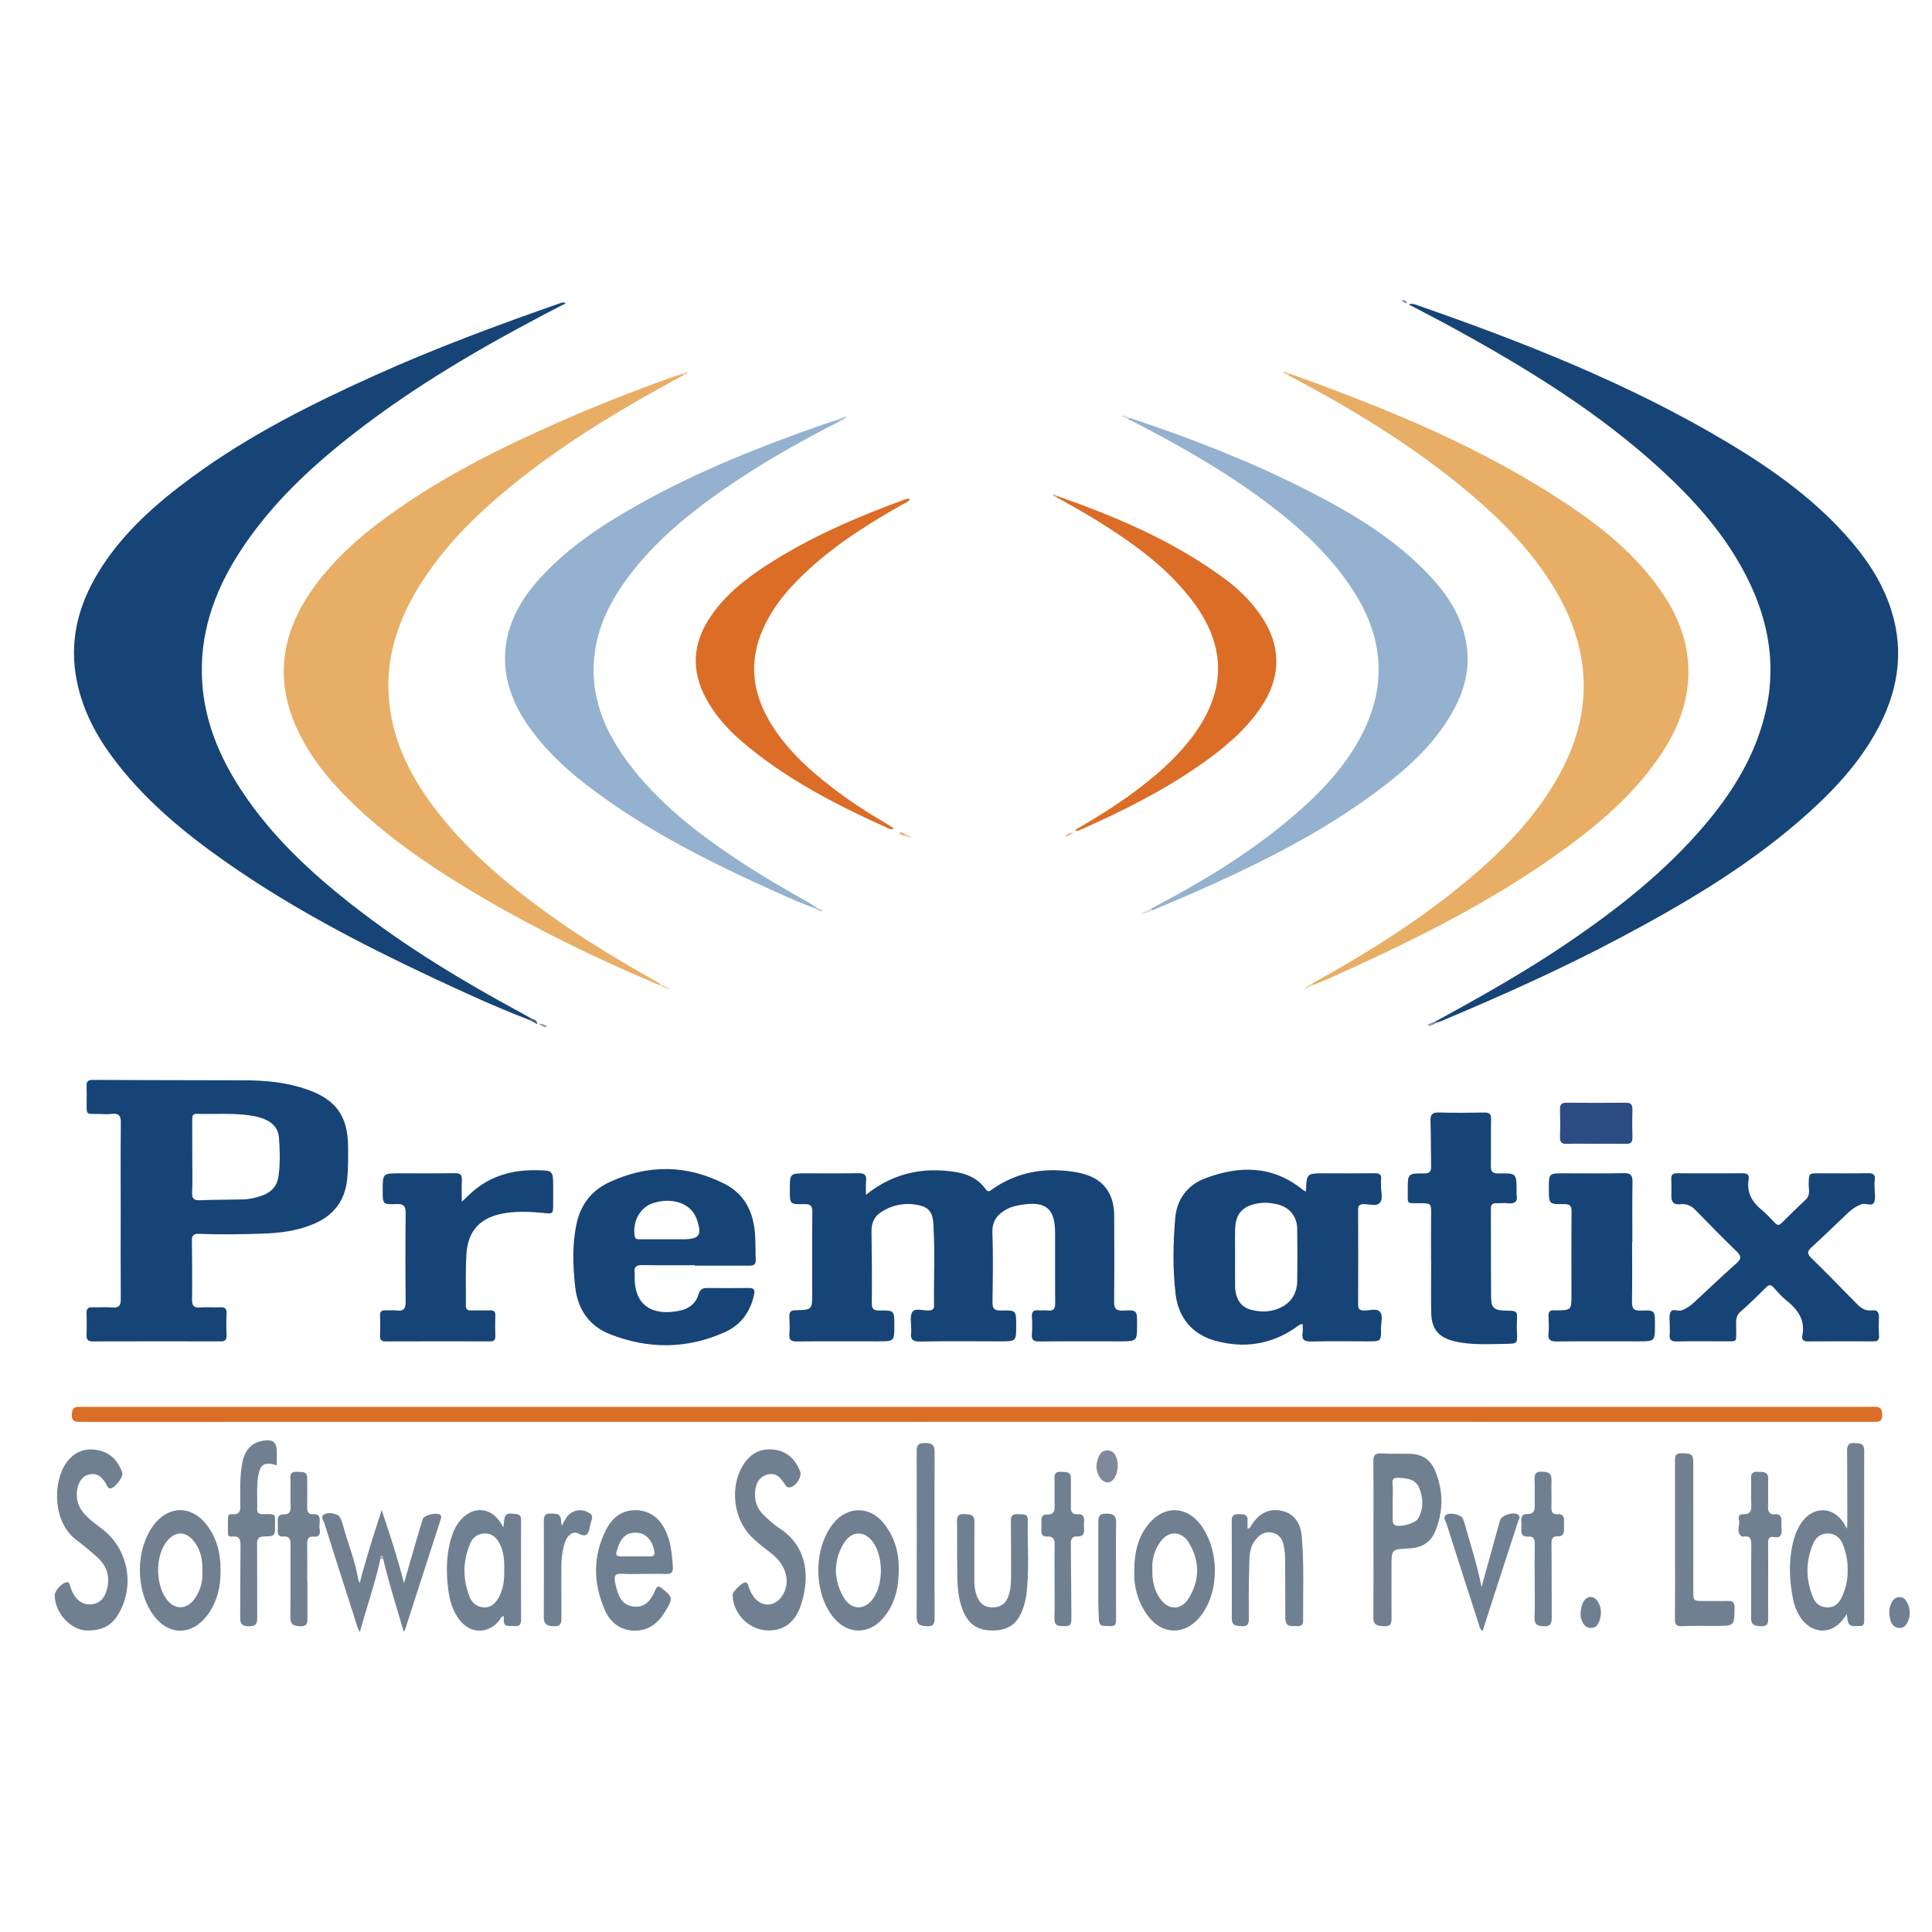 <?xml version="1.0" encoding="utf-8"?>
<!-- Generator: Adobe Illustrator 16.0.0, SVG Export Plug-In . SVG Version: 6.00 Build 0)  -->
<!DOCTYPE svg PUBLIC "-//W3C//DTD SVG 1.1//EN" "http://www.w3.org/Graphics/SVG/1.1/DTD/svg11.dtd">
<svg version="1.1" id="Layer_1" xmlns:x="http://ns.adobe.com/Extensibility/1.0/" xmlns:i="http://ns.adobe.com/AdobeIllustrator/10.0/" xmlns:graph="http://ns.adobe.com/Graphs/1.0/"
	 xmlns="http://www.w3.org/2000/svg" xmlns:xlink="http://www.w3.org/1999/xlink" x="0px" y="0px" width="512px" height="512px"
	 viewBox="0 0 512 512" enable-background="new 0 0 512 512" xml:space="preserve">
<g>
	<path fill-rule="evenodd" clip-rule="evenodd" fill="#174477" d="M140.273,270.279c-8.898-3.389-17.548-7.375-26.164-11.434
		c-18.724-8.798-37.033-18.367-54.042-30.263c-11.392-7.98-22.047-16.771-30.381-28.062c-4.806-6.511-8.335-13.612-9.619-21.691
		c-1.665-10.503,1.275-19.932,6.943-28.665c6.256-9.635,14.755-17.016,23.902-23.736c14.969-10.994,31.448-19.279,48.299-26.883
		c16.156-7.292,32.758-13.447,49.478-19.28c0.364-0.124,0.754-0.173,1.26,0.09c-2.204,1.153-4.408,2.287-6.612,3.447
		c-18.624,9.826-36.669,20.564-53.072,33.869c-10.232,8.302-19.537,17.482-26.736,28.617c-6.76,10.456-10.754,21.755-9.95,34.406
		c0.67,10.613,4.656,20.057,10.431,28.823c7.978,12.112,18.451,21.837,29.792,30.67c13.968,10.903,29.088,20.007,44.655,28.4
		c0.771,0.414,1.516,0.863,2.278,1.293C140.788,270.246,140.729,270.477,140.273,270.279z"/>
	<path fill-rule="evenodd" clip-rule="evenodd" fill="#174477" d="M380.524,270.635c11.55-6.313,23.023-12.75,33.952-20.107
		c13.819-9.313,26.875-19.494,37.671-32.328c7.522-8.947,13.422-18.789,15.931-30.372c2.851-13.172,0.075-25.426-6.304-37.067
		c-5.559-10.156-13.19-18.606-21.646-26.361c-16.265-14.92-34.872-26.412-54.102-36.984c-4.159-2.293-8.386-4.457-12.701-6.743
		c0.738-0.282,1.31-0.116,1.924,0.091c28.489,9.908,56.501,20.912,82.499,36.444c11.283,6.744,21.98,14.283,30.91,24.06
		c5.476,6.014,10.066,12.585,12.554,20.432c3.636,11.499,1.597,22.27-4.194,32.558c-5.194,9.213-12.461,16.637-20.381,23.47
		c-14.282,12.329-30.421,21.832-46.991,30.647c-15.467,8.236-31.448,15.394-47.596,22.179c-0.489,0.207-1.011,0.322-1.525,0.49
		c-0.099-0.094-0.14-0.184-0.107-0.275C380.45,270.676,380.482,270.635,380.524,270.635z"/>
	<path fill-rule="evenodd" clip-rule="evenodd" fill="#E8AE65" d="M174.622,261.033c-19.437-8.26-38.341-17.564-56.187-28.915
		c-9.446-6.014-18.394-12.643-26.33-20.555c-5.252-5.245-9.868-11.01-13.089-17.754c-6.512-13.637-4.433-26.329,4.242-38.292
		c6.909-9.512,16.023-16.586,25.682-22.999c13.952-9.246,29.022-16.321,44.349-22.899c8.394-3.596,16.943-6.828,25.534-9.917
		c0.754-0.273,1.534-0.457,2.312-0.68c0.116,0.107,0.141,0.207,0.092,0.298c-0.059,0.083-0.101,0.123-0.142,0.123
		c-14.083,7.623-27.885,15.684-40.62,25.444c-11.15,8.541-21.483,17.903-29.047,29.932c-5.674,9.022-9.08,18.74-8.417,29.535
		c0.688,11.26,5.477,20.937,12.146,29.785c8.219,10.902,18.532,19.601,29.485,27.572c9.362,6.818,19.279,12.758,29.362,18.441
		c0.396,0.215,0.745,0.531,1.126,0.797C174.97,261.1,174.813,261.131,174.622,261.033z"/>
	<path fill-rule="evenodd" clip-rule="evenodd" fill="#E8AE65" d="M347.85,260.561c15.336-8.458,30.099-17.77,43.371-29.261
		c8.484-7.34,16.072-15.484,21.641-25.327c9.676-17.101,8.938-33.96-1.26-50.58c-5.799-9.453-13.43-17.281-21.822-24.4
		c-14.789-12.542-31.266-22.535-48.376-31.531c-0.123-0.373-0.016-0.548,0.399-0.432c26.172,9.379,51.829,19.868,74.985,35.593
		c9.627,6.527,18.359,14.058,24.704,24c4.087,6.405,6.264,13.396,5.916,20.995c-0.381,8.559-3.977,15.956-8.938,22.741
		c-7.432,10.19-17.126,17.977-27.35,25.129c-18.424,12.881-38.532,22.69-58.978,31.837c-1.293,0.582-2.595,1.111-3.895,1.656
		C347.834,261.107,347.743,260.934,347.85,260.561z"/>
	<path fill-rule="evenodd" clip-rule="evenodd" fill="#174477" d="M229.483,316.633c6.363-5.078,13.232-6.961,20.729-6.395
		c4.192,0.314,8.319,1.117,11.003,4.928c0.694,0.979,1.259,0.34,1.839-0.066c5.585-3.869,11.78-5.393,18.508-4.889
		c2.354,0.176,4.69,0.49,6.909,1.318c4.434,1.664,6.786,5.311,6.802,10.604c0.033,7.6,0.059,15.195-0.024,22.801
		c-0.018,1.822,0.474,2.469,2.386,2.379c3.713-0.176,3.713-0.068,3.704,3.652c-0.009,4.508-0.009,4.508-4.557,4.508
		c-7.133,0-14.259-0.043-21.383,0.033c-1.525,0.016-2.047-0.432-1.939-1.939c0.116-1.541,0.107-3.1,0.009-4.631
		c-0.092-1.375,0.473-1.807,1.757-1.684c0.802,0.076,1.623-0.072,2.411,0.035c1.688,0.223,2.021-0.555,2.004-2.08
		c-0.065-6.188,0-12.377-0.033-18.566c-0.032-6.346-2.41-8.334-8.698-7.383c-1.343,0.199-2.669,0.449-3.87,1.07
		c-2.551,1.316-4.143,3.09-4.035,6.313c0.199,6.115,0.116,12.236,0.018,18.359c-0.024,1.75,0.447,2.359,2.271,2.305
		c4.009-0.125,4.009-0.035,4.009,3.984c0,4.184,0,4.184-4.274,4.184c-7.059,0-14.117-0.084-21.185,0.049
		c-2.004,0.033-2.675-0.621-2.36-2.502c0.024-0.199-0.009-0.404,0-0.605c0.049-1.607-0.464-3.586,0.298-4.721
		c0.778-1.17,2.874-0.316,4.39-0.406c0.92-0.051,1.376-0.332,1.359-1.285c-0.093-7.266,0.282-14.531-0.191-21.787
		c-0.207-3.307-1.483-4.5-4.73-4.99c-3.248-0.486-6.271,0.176-9.047,1.949c-1.889,1.199-2.618,2.932-2.601,5.119
		c0.066,6.322,0.149,12.643,0.075,18.955c-0.026,1.65,0.456,2.072,2.029,2.047c3.944-0.059,3.953,0.01,3.944,3.943
		c0,4.234,0,4.234-4.316,4.234c-7.2,0-14.39-0.043-21.59,0.023c-1.517,0.018-2.029-0.447-1.915-1.963
		c0.134-1.533,0.068-3.082,0-4.623c-0.048-1.168,0.307-1.648,1.584-1.674c4.474-0.107,4.474-0.148,4.474-4.555
		c0-7.135-0.042-14.268,0.033-21.393c0.016-1.615-0.357-2.236-2.105-2.188c-3.869,0.109-3.869,0.018-3.86-3.803
		c0.009-4.357,0.009-4.357,4.399-4.357c4.573,0,9.146,0.051,13.721-0.033c1.549-0.023,2.27,0.373,2.088,2.029
		C229.394,313.988,229.483,315.068,229.483,316.633z"/>
	<path fill-rule="evenodd" clip-rule="evenodd" fill="#94B1CF" d="M299.393,110.763c15.947,5.27,31.582,11.35,46.586,18.939
		c12.145,6.146,23.793,13.065,33.18,23.164c5.285,5.683,9.13,12.146,9.719,20.083c0.438,5.865-1.344,11.258-4.268,16.295
		c-4.996,8.617-12.318,15.004-20.182,20.821c-13.57,10.04-28.491,17.704-43.818,24.621c-5.012,2.263-10.099,4.367-15.154,6.547
		c-0.396,0.082-0.513-0.068-0.38-0.449c12.65-6.611,24.854-13.918,35.882-23.04c7.646-6.32,14.641-13.289,19.445-22.112
		c7.257-13.348,6.396-26.413-1.748-39.063c-6.125-9.52-14.392-16.992-23.381-23.685c-11.019-8.219-22.949-14.956-35.136-21.26
		c-0.349-0.182-0.739-0.298-1.111-0.446C298.887,110.812,298.986,110.647,299.393,110.763z"/>
	<path fill-rule="evenodd" clip-rule="evenodd" fill="#94B1CF" d="M222.674,111.559c-10.653,5.452-21.067,11.291-30.885,18.144
		c-10.25,7.14-19.776,15.062-26.917,25.458c-4.45,6.479-7.349,13.563-7.548,21.533c-0.256,9.578,3.479,17.795,9.047,25.285
		c8.01,10.771,18.459,18.84,29.527,26.172c5.998,3.968,12.228,7.548,18.477,11.084c0.811,0.464,1.573,1.012,2.36,1.516
		c-0.158,0.2-0.339,0.208-0.521,0.042c-5.311-1.913-10.405-4.333-15.526-6.669c-13.762-6.305-27.182-13.238-39.601-21.955
		c-8.055-5.658-15.618-11.864-21.277-20.073c-8.731-12.685-7.829-26.032,2.254-37.68c7.572-8.74,16.983-15.004,26.909-20.587
		c15.674-8.816,32.32-15.46,49.278-21.367c1.325-0.456,2.668-0.87,4.01-1.301C222.691,110.986,222.757,111.193,222.674,111.559z"/>
	<path fill-rule="evenodd" clip-rule="evenodd" fill="#DB6D27" d="M258.813,376.797c-79.037,0-158.083,0-237.129,0.018
		c-1.516,0-2.807,0.107-2.643-2.098c0.107-1.391,0.613-1.963,1.948-1.896c0.546,0.033,1.076,0.008,1.624,0.008
		c157.544,0,315.097,0,472.65,0c0.331,0,0.67,0.01,1.001-0.008c1.492-0.074,2.544,0.051,2.535,2.105
		c0,2.039-1.103,1.881-2.442,1.881c-39.288-0.01-78.573-0.01-117.861-0.01C172.617,376.797,466.654,376.797,258.813,376.797z"/>
	<path fill-rule="evenodd" clip-rule="evenodd" fill="#174477" d="M453.24,310.941c2.826,0,5.643,0.023,8.469-0.018
		c1.233-0.016,1.937,0.25,1.697,1.707c-0.547,3.33,0.844,5.832,3.355,7.912c1.292,1.068,2.452,2.305,3.596,3.521
		c0.663,0.705,1.135,0.705,1.814,0.025c2.088-2.098,4.217-4.152,6.371-6.182c1.366-1.283,0.721-2.908,0.779-4.383
		c0.107-2.584,0.033-2.584,2.643-2.584c4.367,0,8.74,0.041,13.107-0.033c1.44-0.023,1.963,0.465,1.748,1.871
		c-0.101,0.656-0.042,1.344-0.042,2.014c-0.009,1.277,0.364,2.719-0.108,3.787c-0.563,1.283-2.162,0.158-3.271,0.547
		c-1.367,0.479-2.526,1.219-3.563,2.205c-3.266,3.098-6.497,6.236-9.819,9.277c-1.101,1.01-1.143,1.648-0.048,2.727
		c4.126,4.051,8.178,8.176,12.211,12.311c1.102,1.135,2.295,1.814,3.92,1.623c1.425-0.174,1.896,0.531,1.838,1.898
		c-0.074,1.605-0.074,3.223,0.033,4.828c0.074,1.234-0.488,1.494-1.549,1.484c-5.782-0.023-11.566-0.033-17.35,0.01
		c-1.191,0.006-1.656-0.516-1.441-1.568c0.854-4.225-1.299-6.975-4.357-9.404c-1.201-0.951-2.195-2.168-3.246-3.303
		c-0.663-0.721-1.178-0.871-1.965-0.074c-2.236,2.229-4.491,4.447-6.859,6.527c-1.498,1.316-1.043,2.934-1.085,4.49
		c-0.101,3.754,0.555,3.281-3.323,3.305c-4.168,0.027-8.335-0.049-12.502,0.033c-1.439,0.035-1.938-0.488-1.806-1.863
		c0.074-0.805,0-1.617,0.018-2.418c0.015-1.145-0.249-2.404,0.157-3.389c0.504-1.219,1.912-0.232,2.899-0.539
		c1.391-0.449,2.484-1.301,3.529-2.262c3.694-3.422,7.331-6.912,11.102-10.248c1.384-1.227,1.251-1.957,0-3.166
		c-3.72-3.596-7.333-7.297-10.943-11.002c-1.136-1.16-2.429-1.641-3.995-1.467c-1.632,0.184-2.361-0.531-2.32-2.17
		c0.043-1.541,0.01-3.082-0.033-4.613c-0.031-1.203,0.632-1.451,1.666-1.436C447.459,310.965,450.351,310.941,453.24,310.941z"/>
	<path fill-rule="evenodd" clip-rule="evenodd" fill="#174477" d="M379.25,334.553c0-4.301-0.043-8.592,0.008-12.883
		c0.033-2.676-0.025-2.783-2.768-2.816c-3.935-0.043-3.389,0.547-3.413-3.414c-0.033-4.441-0.009-4.508,4.357-4.465
		c1.5,0.018,1.849-0.588,1.823-1.898c-0.074-4.033-0.033-8.061-0.158-12.088c-0.049-1.689,0.547-2.211,2.221-2.168
		c4.027,0.115,8.062,0.082,12.096,0.014c1.334-0.023,1.749,0.432,1.731,1.74c-0.065,4.102,0.018,8.203-0.051,12.297
		c-0.032,1.506,0.316,2.154,2.022,2.111c4.797-0.125,4.797-0.051,4.797,4.822c0,0.266-0.041,0.537,0.009,0.803
		c0.366,1.965-0.604,2.461-2.36,2.27c-0.994-0.107-2.013,0.01-3.025-0.023c-1.019-0.033-1.434,0.396-1.434,1.432
		c0.033,7.871-0.023,15.734,0.06,23.598c0.032,2.807,0.853,3.379,4.01,3.445c2.974,0.064,2.966,0.064,2.815,3.092
		c-0.033,0.803-0.033,1.613,0.009,2.418c0.158,3.223,0.167,3.256-2.991,3.297c-4.563,0.049-9.145,0.389-13.644-0.705
		c-4.067-0.986-5.974-3.197-6.073-7.373c-0.099-4.498-0.018-9.004-0.018-13.504C379.268,334.553,379.258,334.553,379.25,334.553z"/>
	<path fill-rule="evenodd" clip-rule="evenodd" fill="#174477" d="M122.379,318.457c1.466-1.336,2.577-2.488,3.828-3.457
		c4.656-3.611,10.015-4.971,15.839-4.879c4.549,0.059,4.549,0.008,4.549,4.623c0,1.482,0,2.957,0,4.439
		c-0.009,2.479-0.009,2.535-2.577,2.271c-3.346-0.348-6.676-0.496-10.042,0.016c-6.511,0.994-10,4.475-10.381,11.012
		c-0.265,4.49-0.09,8.998-0.14,13.496c-0.009,0.959,0.398,1.316,1.334,1.301c1.683-0.043,3.363,0.033,5.046-0.027
		c1.019-0.041,1.466,0.301,1.433,1.369c-0.059,1.814-0.041,3.637,0,5.441c0.025,1.045-0.381,1.428-1.417,1.418
		c-9.211-0.023-18.425-0.023-27.638,0.01c-1.126,0-1.549-0.391-1.499-1.525c0.066-1.748,0.075-3.498-0.009-5.246
		c-0.05-1.184,0.465-1.539,1.558-1.467c0.945,0.061,1.904-0.088,2.825,0.035c2.021,0.281,2.444-0.621,2.418-2.494
		c-0.09-7.73-0.09-15.461,0-23.189c0.026-1.896-0.43-2.592-2.443-2.51c-3.646,0.156-3.661,0.041-3.646-3.621
		c0-4.531,0-4.531,4.632-4.531c4.838,0,9.685,0.041,14.522-0.033c1.441-0.023,1.889,0.488,1.823,1.865
		C122.311,314.555,122.379,316.352,122.379,318.457z"/>
	<path fill-rule="evenodd" clip-rule="evenodd" fill="#DB6D27" d="M280.022,131.392c15.749,5.543,31.068,11.997,44.604,22.038
		c3.473,2.568,6.553,5.567,9.089,9.097c5.966,8.284,6.022,16.851,0.224,25.252c-4.209,6.08-9.81,10.67-15.783,14.854
		c-9.949,6.968-20.744,12.368-31.822,17.257c-0.438,0.2-0.836,0.456-1.457,0.1c5.252-3.1,10.414-6.213,15.27-9.792
		c5.856-4.341,11.383-9.023,15.791-14.897c9.246-12.319,9.154-24.382-0.324-36.569c-6.793-8.757-15.684-15.028-24.954-20.811
		c-3.471-2.171-7.092-4.101-10.646-6.139c-0.107-0.091-0.141-0.175-0.1-0.265C279.947,131.425,279.98,131.392,280.022,131.392z"/>
	<path fill-rule="evenodd" clip-rule="evenodd" fill="#DB6D27" d="M236.891,219.508c-0.547,0.349-0.861,0.299-1.185,0.15
		c-13.944-6.271-27.497-13.189-39.195-23.238c-3.843-3.306-7.183-7.068-9.56-11.599c-3.738-7.116-3.38-14.084,0.96-20.812
		c3.861-5.989,9.296-10.356,15.204-14.192c11.391-7.389,23.753-12.726,36.452-17.374c0.316-0.116,0.631-0.238,0.953-0.289
		c0.182-0.033,0.381,0.065,0.629,0.125c-0.479,0.869-1.391,1.067-2.121,1.48c-10.075,5.717-19.792,11.931-27.952,20.298
		c-3.249,3.331-6.082,6.985-8.186,11.17c-4.325,8.598-3.985,17.048,0.745,25.401c4.209,7.406,10.322,13.005,16.959,18.135
		c4.524,3.496,9.32,6.586,14.259,9.479C235.515,218.63,236.153,219.044,236.891,219.508z"/>
	<path fill-rule="evenodd" clip-rule="evenodd" fill="#174477" d="M432.529,329.143c0,5.246,0.049,10.48-0.033,15.717
		c-0.025,1.732,0.298,2.543,2.304,2.461c3.776-0.166,3.786-0.033,3.786,3.77c-0.01,4.383-0.01,4.383-4.475,4.383
		c-7.191,0-14.373-0.051-21.565,0.033c-1.623,0.016-2.344-0.373-2.179-2.113c0.142-1.531,0.083-3.09,0.008-4.633
		c-0.05-1.158,0.423-1.605,1.534-1.498c0.132,0.018,0.271,0.008,0.405,0.008c4.134-0.066,4.134-0.066,4.134-4.117
		c0-7.324-0.04-14.648,0.033-21.971c0.016-1.559-0.356-2.113-2.005-2.08c-4.009,0.076-4.009-0.008-4.018-4.127
		c0-4.033,0-4.033,3.976-4.033c5.312,0,10.621,0.066,15.923-0.041c1.816-0.033,2.306,0.588,2.272,2.328
		c-0.092,5.303-0.035,10.611-0.035,15.914C432.57,329.143,432.547,329.143,432.529,329.143z"/>
	<path fill-rule="evenodd" clip-rule="evenodd" fill="#708091" d="M23.06,432.1c-4.06-0.01-8.499-4.418-8.55-9.289
		c-0.017-1.309,1.939-3.387,3.223-3.496c0.729-0.057,0.67,0.498,0.811,0.912c0.366,1.078,0.754,2.162,1.483,3.064
		c1.144,1.408,2.619,2.08,4.433,1.85c1.865-0.232,2.975-1.418,3.604-3.115c1.326-3.629,0.513-6.918-2.437-9.479
		c-1.665-1.459-3.33-2.941-5.127-4.227c-6.687-4.797-6.505-15.617-2.949-20.629c1.979-2.783,4.647-3.977,8.028-3.447
		c3.554,0.564,5.707,2.777,6.842,6.082c0.373,1.07-2.18,4.266-3.28,4.125c-0.613-0.072-0.763-0.711-1.012-1.166
		c-0.959-1.691-2.187-2.967-4.325-2.576c-1.856,0.338-3.065,1.938-3.379,4.266c-0.34,2.418,0.381,4.506,2.004,6.297
		c1.358,1.506,3,2.674,4.606,3.893c7.033,5.336,8.848,15.277,4.191,22.834C29.539,430.723,27.11,432.156,23.06,432.1z"/>
	<path fill-rule="evenodd" clip-rule="evenodd" fill="#708091" d="M200.09,395.811c-0.067,2.395,0.736,4.15,2.169,5.559
		c1.343,1.311,2.734,2.627,4.301,3.637c7.671,4.963,8.085,13.391,5.609,20.59c-1.293,3.736-3.828,6.328-8.103,6.486
		c-5.221,0.199-9.794-4.176-9.91-9.396c-0.016-0.893,2.552-3.438,3.422-3.346c0.207,0.023,0.438,0.256,0.572,0.457
		c0.149,0.205,0.19,0.496,0.274,0.744c1.076,3.33,3.405,5.137,5.898,4.574c2.693-0.605,4.597-4.02,4.067-7.225
		c-0.463-2.842-2.154-4.855-4.356-6.529c-1.707-1.301-3.407-2.617-4.93-4.143c-4.715-4.738-5.725-13.049-2.263-18.807
		c1.823-3.039,4.507-4.631,8.054-4.275c3.545,0.35,5.848,2.502,7.132,5.75c0.604,1.533-1.234,4.234-2.858,4.291
		c-0.655,0.025-0.929-0.463-1.227-0.91c-1.109-1.723-2.386-3.174-4.739-2.451C201.167,391.438,200.097,393.301,200.09,395.811z"/>
	<path fill-rule="evenodd" clip-rule="evenodd" fill="#708091" d="M100.821,413.15c-1.441,6.463-3.613,12.717-5.451,19.322
		c-0.887-1.459-1.126-2.859-1.549-4.186c-2.66-8.234-5.311-16.471-7.896-24.73c-0.206-0.68-1.144-1.582,0.05-2.27
		c1.076-0.611,3.53-0.199,4.06,0.738c0.388,0.688,0.662,1.465,0.877,2.236c1.31,4.787,3.216,9.402,4.027,14.326
		c0.033,0.246,0.199,0.471,0.398,0.916c1.672-6.469,3.637-12.615,5.815-19.326c2.22,6.619,4.209,12.684,5.916,19.377
		c1.102-3.818,2.037-7.148,3.015-10.471c0.631-2.195,1.284-4.383,1.972-6.553c0.357-1.096,4.003-1.85,4.707-0.996
		c0.281,0.35,0.14,0.764,0.015,1.152c-3.146,9.76-6.313,19.527-9.468,29.295c-0.042,0.117-0.175,0.199-0.339,0.381
		c-1.856-6.428-3.902-12.734-5.412-19.195C101.319,412.811,101.069,412.811,100.821,413.15z"/>
	<path fill-rule="evenodd" clip-rule="evenodd" fill="#708093" d="M330.608,405.098c0.796-0.074,0.846-0.629,1.078-0.984
		c2.047-3.174,4.764-4.451,7.987-3.73c2.973,0.656,4.938,2.869,5.276,6.572c0.694,7.512,0.34,15.053,0.389,22.582
		c0.009,1.037-0.546,1.477-1.522,1.395c-1.186-0.117-2.726,0.463-3.107-1.385c-0.134-0.646-0.082-1.334-0.082-2.006
		c-0.027-5.045-0.027-10.09-0.076-15.135c-0.008-0.871-0.182-1.732-0.314-2.594c-0.307-1.889-1.228-3.299-3.206-3.672
		c-2.063-0.396-3.473,0.723-4.581,2.279c-1.459,2.055-1.316,4.49-1.395,6.811c-0.147,4.566-0.123,9.146-0.107,13.719
		c0,1.262-0.205,2.104-1.738,2.006c-1.375-0.092-2.775,0.051-2.768-1.996c0.018-8.684,0.018-17.357-0.024-26.031
		c0-1.6,0.928-1.674,2.112-1.666c1.177,0.018,2.195,0.092,2.088,1.689C330.576,403.658,330.608,404.361,330.608,405.098z"/>
	<path fill-rule="evenodd" clip-rule="evenodd" fill="#708091" d="M253.635,412.521c0-3.637,0.057-6.463-0.026-9.287
		c-0.04-1.457,0.416-2.07,1.948-1.988c1.425,0.082,2.701,0,2.675,2.039c-0.056,5.168,0,10.346-0.023,15.516
		c-0.009,1.426,0.157,2.818,0.655,4.16c0.77,2.055,2.153,3.049,4.257,3.023c2.088-0.025,3.489-1.068,4.177-3.148
		c0.646-1.938,0.654-3.959,0.646-5.975c0-4.631,0-9.27-0.05-13.9c-0.016-1.375,0.637-1.781,1.863-1.682
		c1.137,0.09,2.661-0.34,2.619,1.582c-0.134,6.643,0.464,13.297-0.405,19.926c-0.133,0.986-0.381,1.973-0.68,2.932
		c-1.342,4.398-3.878,6.363-8.161,6.381c-4.349,0.016-6.834-1.865-8.284-6.215C253.295,421.244,253.809,416.449,253.635,412.521z"/>
	<path fill-rule="evenodd" clip-rule="evenodd" fill="#708091" d="M443.896,408.072c0-6.861,0.018-13.719-0.01-20.578
		c0-1.283-0.124-2.42,1.766-2.379c2.677,0.066,3.072,0.273,3.081,2.51c0.018,11.301,0.009,22.594,0.009,33.893
		c0,2.76,0,2.76,2.824,2.77c2.156,0,4.311,0.031,6.465-0.01c1.217-0.033,1.623,0.449,1.623,1.674c0,4.938,0.033,4.93-4.93,4.938
		c-2.957,0-5.924-0.064-8.875,0.059c-1.498,0.059-1.996-0.35-1.979-1.898C443.938,422.057,443.896,415.066,443.896,408.072z"/>
	<path fill-rule="evenodd" clip-rule="evenodd" fill="#708091" d="M73.348,388.322c-3.28-1.027-4.391-0.291-4.93,2.891
		c-0.479,2.883-0.156,5.775-0.271,8.666c-0.051,1.443,0.951,1.416,1.913,1.393c3.247-0.084,2.809,0.057,2.824,2.842
		c0.017,2.939,0,3.006-2.965,3.074c-1.466,0.031-1.79,0.678-1.79,1.996c0.05,6.32,0.009,12.65,0.033,18.971
		c0.009,1.549,0.199,2.818-2.187,2.826c-2.437,0-2.336-1.293-2.32-2.941c0.041-6.115,0.017-12.238,0.083-18.359
		c0.018-1.566-0.182-2.693-2.13-2.477c-0.539,0.057-1.168,0.016-1.185-0.746c-0.033-1.475-0.066-2.949,0.026-4.424
		c0.042-0.846,0.837-0.762,1.416-0.746c1.4,0.035,1.823-0.629,1.823-1.988c0-3.553-0.173-7.115,0.348-10.67
		c0.613-4.143,2.296-6.248,5.701-6.828c2.601-0.445,3.602,0.373,3.611,2.959C73.348,385.895,73.348,387.039,73.348,388.322z"/>
	<path fill-rule="evenodd" clip-rule="evenodd" fill="#708093" d="M247.662,407.07c0,7.199-0.017,14.4,0.016,21.598
		c0.009,1.361-0.083,2.371-1.889,2.305c-1.656-0.068-2.883-0.232-2.866-2.363c0.033-14.738,0.033-29.467,0-44.199
		c-0.009-1.664,0.763-2.004,2.237-1.994c1.639,0,2.535,0.422,2.518,2.252C247.645,392.133,247.662,399.605,247.662,407.07z"/>
	<path fill-rule="evenodd" clip-rule="evenodd" fill="#708093" d="M392.621,420.574c1.74-6.279,3.313-11.963,4.896-17.646
		c0.389-1.4,3.704-2.428,4.847-1.475c0.712,0.596,0.09,1.26-0.091,1.832c-2.336,7.273-4.713,14.539-7.076,21.813
		c-0.762,2.354-1.508,4.713-2.26,7.1c-0.789-0.363-0.83-1.109-1.021-1.707c-2.875-8.855-5.732-17.729-8.55-26.609
		c-0.256-0.795-1.144-1.758-0.009-2.502c0.947-0.623,3.738,0.031,4.227,0.92c0.289,0.521,0.465,1.117,0.621,1.689
		C389.705,409.324,391.444,414.584,392.621,420.574z"/>
	<path fill-rule="evenodd" clip-rule="evenodd" fill="#708091" d="M468.576,419.09c0,3.223-0.024,6.455,0.009,9.688
		c0.023,1.291-0.099,2.252-1.79,2.188c-1.541-0.061-2.768-0.125-2.741-2.223c0.073-6.396-0.018-12.783,0.057-19.17
		c0.025-1.633-0.199-2.691-2.145-2.369c-0.134,0.025-0.308,0.031-0.399-0.033c-1.689-1.229-0.307-2.975-0.728-4.434
		c-0.232-0.777,0.05-1.498,1.109-1.449c1.781,0.082,2.271-0.811,2.162-2.494c-0.131-2.279,0.032-4.58-0.048-6.859
		c-0.06-1.367,0.33-1.988,1.797-1.898c1.366,0.092,2.791-0.182,2.726,1.939c-0.067,2.354,0.05,4.707-0.033,7.059
		c-0.042,1.434,0.198,2.395,1.931,2.262c1.218-0.1,1.647,0.623,1.614,1.766c-0.016,0.803,0.018,1.605,0.051,2.418
		c0.057,1.309-0.415,2.154-1.881,1.863c-1.449-0.289-1.724,0.398-1.706,1.658C468.608,412.355,468.576,415.729,468.576,419.09z"/>
	<path fill-rule="evenodd" clip-rule="evenodd" fill="#708093" d="M406.705,418.9c0-3.23-0.041-6.453,0.018-9.684
		c0.033-1.293-0.265-2.113-1.748-1.998c-1.451,0.109-1.906-0.654-1.799-1.98c0.059-0.66,0.066-1.34,0-2.014
		c-0.125-1.275,0.191-2.061,1.698-2.004c1.491,0.059,1.889-0.861,1.849-2.229c-0.067-2.287,0.058-4.572-0.041-6.859
		c-0.068-1.508,0.288-2.18,1.979-2.121c1.615,0.059,2.568,0.365,2.502,2.236c-0.082,2.344,0.059,4.707-0.016,7.051
		c-0.043,1.301,0.197,2.121,1.715,1.988c1.234-0.107,1.673,0.572,1.624,1.715c-0.035,0.738-0.026,1.482-0.009,2.221
		c0.025,1.168-0.314,1.98-1.691,1.922c-1.299-0.051-1.63,0.588-1.623,1.881c0.074,6.52,0.018,13.041,0.059,19.561
		c0.008,1.467-0.175,2.443-2.037,2.395c-1.707-0.049-2.604-0.422-2.52-2.402C406.813,425.355,406.705,422.123,406.705,418.9z"/>
	<path fill-rule="evenodd" clip-rule="evenodd" fill="#708091" d="M81.477,419.191c0,3.082-0.009,6.172,0,9.262
		c0.007,1.311,0.173,2.576-1.864,2.527c-1.781-0.043-2.702-0.457-2.668-2.504c0.1-6.313,0-12.625,0.067-18.938
		c0.016-1.516-0.216-2.51-2.039-2.346c-1.043,0.092-1.407-0.531-1.374-1.508c0.033-0.869,0.048-1.748,0-2.617
		c-0.059-1.178,0.414-1.764,1.624-1.74c1.358,0.033,1.838-0.629,1.79-1.996c-0.1-2.553,0.04-5.111-0.059-7.656
		c-0.057-1.457,0.671-1.707,1.847-1.615c1.161,0.084,2.603-0.297,2.61,1.615c0.009,2.545,0.042,5.096-0.007,7.646
		c-0.017,1.178,0.198,2.047,1.598,1.949c1.51-0.107,1.823,0.713,1.716,1.986c-0.066,0.738-0.092,1.492,0.017,2.213
		c0.182,1.342-0.333,1.871-1.658,1.758c-1.358-0.117-1.689,0.67-1.672,1.889c0.049,3.354,0.016,6.709,0.016,10.074
		C81.435,419.191,81.451,419.191,81.477,419.191z"/>
	<path fill-rule="evenodd" clip-rule="evenodd" fill="#708093" d="M279.467,419.084c0-3.223-0.041-6.445,0.024-9.67
		c0.024-1.465-0.314-2.352-1.995-2.221c-1.088,0.084-1.592-0.48-1.525-1.598c0.057-0.869,0.041-1.748,0.009-2.617
		c-0.051-1.094,0.429-1.65,1.532-1.617c1.615,0.059,2.031-0.803,1.979-2.287c-0.083-2.41,0.024-4.83-0.041-7.248
		c-0.042-1.268,0.331-1.881,1.698-1.781c1.276,0.1,2.678-0.191,2.651,1.807c-0.042,2.484,0.032,4.971-0.017,7.457
		c-0.033,1.307,0.349,2.078,1.807,1.979c1.309-0.1,1.814,0.572,1.697,1.84c-0.057,0.662-0.057,1.342,0,2.014
		c0.107,1.299-0.289,2.088-1.756,2.029c-1.441-0.066-1.773,0.77-1.756,2.055c0.082,6.512,0.115,13.023,0.158,19.525
		c0,1.111,0.015,2.264-1.601,2.188c-1.357-0.066-2.94,0.307-2.892-1.988C279.533,425.67,279.467,422.373,279.467,419.084z"/>
	<path fill-rule="evenodd" clip-rule="evenodd" fill="#2B4B82" d="M422.705,303.113c-2.486,0-4.98-0.068-7.459,0.023
		c-1.448,0.059-1.881-0.506-1.83-1.881c0.083-2.418,0.074-4.83,0.01-7.25c-0.043-1.291,0.396-1.789,1.73-1.771
		c5.228,0.049,10.464,0.041,15.699,0c1.292-0.01,1.799,0.463,1.757,1.789c-0.074,2.477-0.065,4.971,0,7.447
		c0.033,1.234-0.431,1.684-1.642,1.656C428.221,303.08,425.462,303.113,422.705,303.113z"/>
	<path fill-rule="evenodd" clip-rule="evenodd" fill="#708093" d="M148.855,404.377c0.497-0.895,0.795-1.475,1.144-2.029
		c1.334-2.162,3.994-2.742,6.148-1.408c0.679,0.422,0.911,0.928,0.696,1.682c-0.184,0.646-0.414,1.277-0.53,1.939
		c-0.324,1.756-0.664,3.055-3.032,1.846c-1.441-0.736-2.984,0.457-3.58,2.371c-0.695,2.188-0.953,4.447-0.944,6.75
		c0.033,4.367,0,8.734,0.024,13.107c0.009,1.326-0.04,2.379-1.863,2.338c-1.716-0.035-2.826-0.34-2.809-2.42
		c0.057-8.467,0.024-16.943,0.008-25.41c0-1.117,0.165-2.111,1.573-2.039c1.251,0.076,2.875-0.305,2.982,1.773
		C148.7,403.252,148.774,403.625,148.855,404.377z"/>
	<path fill-rule="evenodd" clip-rule="evenodd" fill="#708093" d="M295.756,416.299c0,4.234-0.018,8.467,0.016,12.709
		c0.009,1.135-0.099,2.088-1.574,1.924c-1.209-0.143-2.906,0.512-2.975-1.684c-0.048-1.408-0.148-2.809-0.158-4.225
		c-0.015-7.125-0.015-14.25,0-21.375c0.01-2.254,0.416-2.576,2.595-2.494c1.491,0.051,2.145,0.662,2.121,2.229
		C295.713,407.691,295.756,411.992,295.756,416.299z"/>
	<path fill-rule="evenodd" clip-rule="evenodd" fill="#7E8A9C" d="M296.211,388.164c0,2.916-1.283,4.838-2.9,4.68
		c-1.591-0.148-2.981-2.633-2.702-4.828c0.051-0.398,0.167-0.787,0.283-1.17c0.399-1.375,1.043-2.533,2.71-2.469
		c1.564,0.059,2.087,1.277,2.46,2.537C296.218,387.41,296.193,387.965,296.211,388.164z"/>
	<path fill-rule="evenodd" clip-rule="evenodd" fill="#708093" d="M418.877,427.922c-0.027-3,1.217-4.861,2.865-4.688
		c1.525,0.156,2.75,2.436,2.479,4.654c-0.043,0.398-0.075,0.805-0.199,1.178c-0.365,1.193-0.879,2.32-2.346,2.361
		c-1.558,0.039-2.17-1.119-2.626-2.338C418.867,428.602,418.893,428.047,418.877,427.922z"/>
	<path fill-rule="evenodd" clip-rule="evenodd" fill="#708093" d="M506.1,427.467c-0.051,0.465-0.025,0.953-0.166,1.391
		c-0.438,1.303-1.02,2.662-2.669,2.563c-1.582-0.102-2.195-1.352-2.461-2.768c-0.215-1.135-0.19-2.279,0.224-3.363
		c0.408-1.037,1.013-1.947,2.245-2.039c1.302-0.1,1.874,0.861,2.345,1.865C505.975,425.852,506.114,426.639,506.1,427.467z"/>
	<path fill-rule="evenodd" clip-rule="evenodd" fill="#D2DCE7" d="M305.075,240.784c0.132,0.15,0.257,0.3,0.38,0.449
		c-0.927,0.414-1.805,1.001-2.974,0.828C303.344,241.63,304.214,241.215,305.075,240.784z"/>
	<path fill-rule="evenodd" clip-rule="evenodd" fill="#F4D8B2" d="M347.85,260.561c0.135,0.143,0.266,0.283,0.398,0.422
		c-0.822,0.391-1.633,0.781-2.445,1.178C346.217,261.199,347.087,260.951,347.85,260.561z"/>
	<path fill-rule="evenodd" clip-rule="evenodd" fill="#EDB188" d="M282.375,221.83c0.39-0.92,1.102-1.201,2.038-1.094
		C283.732,221.1,283.055,221.466,282.375,221.83z"/>
	<path fill-rule="evenodd" clip-rule="evenodd" fill="#42668F" d="M140.273,270.279c0.158-0.133,0.315-0.264,0.464-0.398
		c0.68,0.275,1.583,0.299,1.657,1.574C141.59,271.008,140.937,270.643,140.273,270.279z"/>
	<path fill-rule="evenodd" clip-rule="evenodd" fill="#F4D8B2" d="M174.622,261.033c0.166-0.033,0.331-0.059,0.498-0.082
		c0.828,0.049,1.409,0.586,2.585,1.092C176.162,262.109,175.402,261.564,174.622,261.033z"/>
	<path fill-rule="evenodd" clip-rule="evenodd" fill="#D8E1EB" d="M299.393,110.763c-0.125,0.132-0.241,0.272-0.374,0.415
		c-0.579-0.292-1.169-0.582-2.071-1.028C298.124,109.959,298.754,110.381,299.393,110.763z"/>
	<path fill-rule="evenodd" clip-rule="evenodd" fill="#F2D4AE" d="M341.803,99.031c-0.134,0.142-0.266,0.291-0.399,0.432
		c-0.538-0.207-1.108-0.364-1.458-1.061C340.676,98.484,341.287,98.568,341.803,99.031z"/>
	<path fill-rule="evenodd" clip-rule="evenodd" fill="#9399B7" d="M142.809,271.314c1.193-0.023,1.715,0.24,2.162,0.836
		C144.199,272.342,143.704,271.986,142.809,271.314z"/>
	<path fill-rule="evenodd" clip-rule="evenodd" fill="#ACC1D8" d="M222.674,111.559c-0.141-0.133-0.281-0.265-0.414-0.398
		c0.556-0.266,1.11-0.514,2.005-0.927C223.834,111.252,223.171,111.309,222.674,111.559z"/>
	<path fill-rule="evenodd" clip-rule="evenodd" fill="#F4D6BE" d="M240.007,221.033c0.537,0.2,1.076,0.381,1.564,1.078
		c-0.853-0.083-1.448-0.232-1.963-0.638C239.608,221.2,239.865,221.174,240.007,221.033z"/>
	<path fill-rule="evenodd" clip-rule="evenodd" fill="#EBAD82" d="M240.007,221.033c-0.133,0.149-0.265,0.299-0.399,0.439
		c-0.479-0.156-1.001-0.224-1.259-0.779C239.021,220.304,239.451,220.984,240.007,221.033z"/>
	<path fill-rule="evenodd" clip-rule="evenodd" fill="#8691B2" d="M372.97,80.383c-0.712-0.101-1.194-0.208-1.507-0.829
		C372.1,79.462,372.58,79.579,372.97,80.383z"/>
	<path fill-rule="evenodd" clip-rule="evenodd" fill="#BCCDE0" d="M216.212,240.793c0.173-0.009,0.348-0.024,0.513-0.042
		c0.482,0.018,0.863,0.232,1.426,0.78C217.223,241.555,216.684,241.282,216.212,240.793z"/>
	<path fill-rule="evenodd" clip-rule="evenodd" fill="#EEBC98" d="M280.022,131.392c-0.033,0.125-0.033,0.257-0.009,0.39
		c-0.415-0.009-0.771-0.142-0.969-0.515c-0.025-0.042,0.082-0.239,0.157-0.256C279.558,130.927,279.822,131.085,280.022,131.392z"/>
	<path fill-rule="evenodd" clip-rule="evenodd" fill="#F4D6AC" d="M181.083,99.445c0.018-0.14,0.035-0.281,0.05-0.421
		c0.215-0.375,0.556-0.505,1.061-0.439C182.087,99.247,181.506,99.263,181.083,99.445z"/>
	<path fill-rule="evenodd" clip-rule="evenodd" fill="#989EBB" d="M379.797,271.506c-0.432,0.332-0.869,0.547-1.418,0.197
		c0.184-0.445,0.613-0.455,0.953-0.611C379.515,271.191,379.756,271.23,379.797,271.506z"/>
	<path fill-rule="evenodd" clip-rule="evenodd" fill="#818AAE" d="M379.797,271.506c-0.157-0.141-0.307-0.283-0.465-0.414
		c0.397-0.15,0.796-0.309,1.192-0.457c0,0.133,0,0.266,0,0.408C380.401,271.389,380.111,271.455,379.797,271.506z"/>
	<path fill-rule="evenodd" clip-rule="evenodd" fill="#ACB4BE" d="M100.821,413.15c0.033-0.33-0.25-0.885,0.315-0.895
		c0.447,0,0.462,0.514,0.421,0.912C101.319,413.16,101.069,413.16,100.821,413.15z"/>
	<path fill-rule="evenodd" clip-rule="evenodd" fill="#174477" d="M92.237,303.699c-0.075-8.01-3.28-12.354-10.918-15.004
		c-5.403-1.879-10.986-2.402-16.669-2.402c-13.372-0.008-26.759-0.057-40.14-0.107c-1.102-0.008-1.6,0.373-1.566,1.523
		c0.05,1.674,0.026,3.348,0.017,5.023c-0.017,2.518-0.033,2.51,2.583,2.475c1.352-0.023,2.71,0.158,4.036-0.006
		c1.864-0.232,2.46,0.404,2.443,2.285c-0.082,7.738-0.033,15.469-0.033,23.207c0,7.871-0.033,15.732,0.017,23.602
		c0.016,1.633-0.447,2.33-2.171,2.197c-1.806-0.141-3.628,0-5.452-0.043c-1.027-0.025-1.457,0.389-1.441,1.426
		c0.041,2.014,0.059,4.035,0,6.047c-0.042,1.293,0.589,1.568,1.739,1.568c11.227-0.033,22.452-0.033,33.688-0.01
		c1.159,0.01,1.739-0.283,1.674-1.582c-0.083-1.939-0.083-3.895,0-5.842c0.057-1.26-0.432-1.664-1.641-1.615
		c-1.805,0.066-3.628-0.082-5.436,0.051c-1.623,0.107-2.086-0.48-2.07-2.072c0.066-5.236,0.018-10.488-0.042-15.732
		c-0.015-1.352,0.605-1.756,1.848-1.709c5.642,0.219,11.284,0.135,16.935-0.055c4.648-0.158,9.23-0.746,13.563-2.596
		c5.286-2.252,8.26-6.195,8.823-11.969C92.305,309.467,92.263,306.582,92.237,303.699z M73.845,311.463
		c-0.331,2.717-1.757,4.4-4.257,5.328c-1.707,0.639-3.481,1.025-5.302,1.066c-3.754,0.084-7.524,0.076-11.277,0.225
		c-1.564,0.059-2.154-0.373-2.088-2.029c0.125-3.148,0.035-6.313,0.035-9.471c0-3.297,0.007-6.586-0.008-9.883
		c0-0.895,0.041-1.559,1.259-1.525c4.82,0.15,9.676-0.279,14.48,0.488c1.4,0.225,2.768,0.566,4.027,1.219
		c1.847,0.953,3.032,2.379,3.206,4.541C74.176,304.77,74.277,308.107,73.845,311.463z"/>
	<path fill-rule="evenodd" clip-rule="evenodd" fill="#174477" d="M365.72,347.676c-0.92-1.076-2.782-0.33-4.232-0.381
		c-1.078-0.033-1.574-0.322-1.567-1.492c0.033-8.408,0.027-16.811,0-25.219c0-1.002,0.307-1.424,1.377-1.475
		c1.516-0.066,3.503,0.754,4.414-0.389c0.912-1.143,0.191-3.105,0.274-4.705c0.026-0.473-0.05-0.945,0.018-1.41
		c0.19-1.375-0.456-1.705-1.733-1.689c-4.439,0.059-8.872,0.025-13.313,0.025c-4.689,0-4.689,0-4.864,4.805
		c-0.363-0.166-0.563-0.207-0.704-0.322c-8.053-6.645-16.99-6.611-26.163-3.092c-4.599,1.768-7.373,5.576-7.779,10.465
		c-0.563,6.686-0.695,13.422,0.091,20.125c0.737,6.295,4.457,10.719,10.498,12.385c7.539,2.072,14.629,1.068,21.158-3.363
		c0.572-0.389,1.061-0.961,2.022-1.068c0,0.885,0.099,1.623-0.018,2.336c-0.297,1.93,0.563,2.334,2.353,2.303
		c4.972-0.125,9.951-0.041,14.93-0.041c3.514,0,3.538,0,3.496-3.49C365.961,350.518,366.59,348.695,365.72,347.676z
		 M343.773,339.533c-0.05,3.693-2.104,6.32-5.617,7.488c-2.17,0.721-4.374,0.662-6.544,0.1c-2.785-0.721-4.228-2.867-4.292-6.281
		c-0.051-2.541-0.009-5.104-0.009-7.652c0-2.486-0.05-4.973,0.009-7.459c0.107-4.059,1.979-6.105,5.973-6.811
		c1.773-0.313,3.488-0.164,5.187,0.232c3.224,0.764,5.244,3.189,5.294,6.488C343.84,330.27,343.849,334.9,343.773,339.533z"/>
	<path fill-rule="evenodd" clip-rule="evenodd" fill="#174477" d="M170.214,335.258c4.641,0.082,9.279,0.031,13.92,0.031
		c0,0.035,0,0.076,0,0.117c4.697,0,9.395,0.008,14.101,0c1.035,0,2.104,0.066,2.038-1.492c-0.092-2.477-0.009-4.977-0.232-7.447
		c-0.521-5.551-2.866-10.115-7.986-12.717c-10.107-5.139-20.381-5.227-30.637-0.424c-4.608,2.154-7.482,5.852-8.585,10.805
		c-1.233,5.566-1.025,11.219-0.414,16.842c0.664,5.975,3.679,10.439,9.297,12.635c10.124,3.951,20.331,3.943,30.348-0.564
		c4.266-1.912,6.769-5.326,7.763-9.906c0.307-1.408-0.083-1.824-1.441-1.807c-3.696,0.041-7.382,0.041-11.069,0
		c-1.209-0.018-1.838,0.463-2.171,1.607c-0.736,2.502-2.55,3.9-5.02,4.408c-6.794,1.408-12.213-0.939-11.922-9.381
		c0.007-0.205,0.024-0.414-0.009-0.604C167.944,335.77,168.616,335.232,170.214,335.258z M173.165,318.811
		c4.754-1.498,9.41-0.064,11.108,3.432c0.125,0.238,0.232,0.488,0.324,0.736c1.558,4.391,0.828,5.451-3.729,5.443
		c-1.409,0-2.825,0-4.234,0c-2.344,0-4.697,0.008-7.05,0c-0.662,0-1.26,0.049-1.409-0.961
		C167.613,323.568,169.668,319.904,173.165,318.811z"/>
	<path fill-rule="evenodd" clip-rule="evenodd" fill="#708091" d="M494.035,384.469c0-2.063-1.192-1.971-2.634-2.045
		c-1.616-0.084-1.914,0.703-1.905,2.07c0.057,6.188,0.057,12.377,0.065,18.566c0.009,0.555-0.042,1.109-0.089,2.086
		c-0.408-0.703-0.566-0.984-0.722-1.266c-2.678-4.631-8.063-4.896-11.203-0.555c-0.993,1.383-1.698,2.898-2.146,4.531
		c-1.457,5.367-1.283,10.762-0.189,16.154c0.306,1.516,0.902,2.941,1.706,4.283c2.66,4.441,8.634,5.916,12.493-0.563
		c0.134,0.887,0.149,1.5,0.324,2.055c0.53,1.648,1.973,1.027,3.081,1.127c1.186,0.1,1.218-0.805,1.218-1.641
		C494.026,414.336,493.994,399.406,494.035,384.469z M488.096,423.283c-0.729,1.541-1.847,2.66-3.68,2.686
		c-1.879,0.031-3.238-0.938-3.934-2.609c-1.981-4.807-2.014-9.637,0.092-14.426c0.753-1.699,2.177-2.609,3.992-2.543
		c1.806,0.066,3.082,1.076,3.785,2.834c0.889,2.203,1.344,4.48,1.293,6.852C489.702,418.602,489.172,421.014,488.096,423.283z"/>
	<path fill-rule="evenodd" clip-rule="evenodd" fill="#708091" d="M380.426,389.986c-1.193-3.016-3.38-4.605-6.604-4.705
		c-2.56-0.076-5.12,0.064-7.663-0.107c-1.724-0.117-2.229,0.455-2.212,2.137c0.074,6.785,0.033,13.58,0.033,20.373
		c0,6.992,0.041,13.984-0.024,20.984c-0.018,2.195,1.325,2.221,2.925,2.305c1.806,0.09,1.904-0.93,1.889-2.297
		c-0.032-4.506-0.009-9.012-0.009-13.52c0-4.564,0-4.59,4.573-4.797c3.314-0.148,5.766-1.459,7.074-4.682
		C382.529,400.434,382.506,395.23,380.426,389.986z M375.803,402.439c-0.738,1.268-4.531,2.287-5.916,1.814
		c-0.836-0.299-0.794-0.996-0.803-1.656c-0.016-1.676-0.008-3.357-0.008-5.039l0,0c0-1.408,0.141-2.832-0.042-4.217
		c-0.216-1.633,0.531-1.773,1.84-1.689c2.145,0.141,4.282,0.355,5.219,2.65C377.186,397.006,377.318,399.813,375.803,402.439z"/>
	<path fill-rule="evenodd" clip-rule="evenodd" fill="#708093" d="M164.763,417.07c1.939,0.141,3.902,0.033,5.85,0.033
		c1.955,0,3.902-0.066,5.849,0.023c1.392,0.066,1.938-0.396,1.856-1.838c-0.134-2.418-0.381-4.814-1.003-7.158
		c-0.191-0.713-0.456-1.408-0.754-2.08c-1.459-3.314-3.803-5.543-7.557-5.816c-3.977-0.289-6.709,1.865-8.392,5.172
		c-3.539,6.949-3.414,14.115-0.364,21.191c1.383,3.189,3.861,5.334,7.555,5.525c3.845,0.199,6.463-1.789,8.394-4.922
		c2.235-3.637,2.169-3.918-0.795-6.287c-0.946-0.746-1.286-0.555-1.724,0.455c-1.093,2.527-2.618,4.764-5.767,4.398
		c-3.247-0.379-4.134-3.039-4.754-5.766c-0.066-0.256-0.116-0.521-0.167-0.787C162.676,417.758,162.99,416.938,164.763,417.07z
		 M163.72,410.145c1.027-3.051,2.675-4.234,5.476-3.92c2.155,0.24,3.886,2.354,4.217,5.014c0.108,0.902-0.215,1.232-1.078,1.225
		c-1.275-0.016-2.551-0.008-3.826,0c-1.069,0-2.147,0.008-3.216,0C163.09,412.447,162.999,412.314,163.72,410.145z"/>
	<path fill-rule="evenodd" clip-rule="evenodd" fill="#708093" d="M138.086,402.928c0-0.979-0.1-1.574-1.358-1.699
		c-2.883-0.281-3.017-0.232-3.314,3.563c-0.43-0.721-0.629-1.061-0.844-1.391c-2.552-3.91-7.018-4.301-10.225-0.879
		c-1.217,1.293-2.029,2.824-2.583,4.508c-1.516,4.555-1.558,9.229-1.013,13.934c0.34,2.975,1.111,5.801,2.951,8.234
		c2.899,3.838,7.639,3.928,10.638,0.227c0.314-0.391,0.406-1.021,1.168-1.129c0,0.35,0.008,0.672-0.008,0.986
		c-0.05,2.129,1.492,1.508,2.684,1.641c1.441,0.148,1.921-0.363,1.905-1.781C138.054,420.41,138.069,411.668,138.086,402.928z
		 M132.104,423.457c-0.896,1.559-2.087,2.66-4.009,2.502c-1.865-0.139-3.059-1.25-3.712-2.949c-1.79-4.656-1.716-9.287,0.182-13.893
		c0.688-1.65,1.939-2.609,3.67-2.727c1.748-0.115,3.074,0.77,3.953,2.287c1.308,2.236,1.474,4.697,1.441,7.191
		C133.678,418.512,133.446,421.096,132.104,423.457z"/>
	<path fill-rule="evenodd" clip-rule="evenodd" fill="#708091" d="M54.766,404.08c-4.009-5.219-10.166-5.145-14.075,0.131
		c-4.748,6.389-4.847,16.893-0.225,23.555c4.002,5.758,10.381,5.84,14.542,0.191c2.577-3.504,3.471-7.508,3.446-11.773
		C58.502,411.76,57.5,407.643,54.766,404.08z M51.742,423.467c-2.204,3.297-5.626,3.297-7.831,0.033
		c-2.601-3.846-2.684-10.531-0.182-14.342c2.413-3.68,5.701-3.695,8.144-0.041c1.442,2.154,1.832,4.564,1.74,7.215
		C53.797,418.834,53.2,421.279,51.742,423.467z"/>
	<path fill-rule="evenodd" clip-rule="evenodd" fill="#708091" d="M317.934,403.766c-3.605-4.551-9.113-4.756-13.032-0.457
		c-3.331,3.637-4.332,8.078-4.317,13.404c-0.115,3.662,0.889,7.574,3.299,11.061c3.91,5.66,10.273,5.783,14.432,0.314
		C323.311,421.535,323.137,410.336,317.934,403.766z M315.125,423.416c-1.982,3.348-5.393,3.447-7.647,0.289
		c-1.623-2.27-2.171-4.861-2.087-7.736c-0.166-2.594,0.52-5.088,2.063-7.301c2.212-3.154,5.689-3.039,7.663,0.258
		C317.976,413.732,317.967,418.611,315.125,423.416z"/>
	<path fill-rule="evenodd" clip-rule="evenodd" fill="#708091" d="M234.142,403.625c-3.637-4.5-9.47-4.525-13.175-0.061
		c-5.458,6.572-5.467,18.6-0.024,25.152c3.762,4.525,9.378,4.516,13.164,0.025c3.116-3.695,4.093-8.061,4.061-12.717
		C238.274,411.402,237.064,407.234,234.142,403.625z M231.407,423.615c-2.278,3.213-5.824,3.115-7.822-0.266
		c-1.275-2.17-2.013-4.523-2.087-7.307c0.091-2.492,0.788-5.07,2.312-7.35c2.013-3.023,5.286-3.049,7.464-0.125
		C234.106,412.379,234.174,419.703,231.407,423.615z"/>
</g>
</svg>
